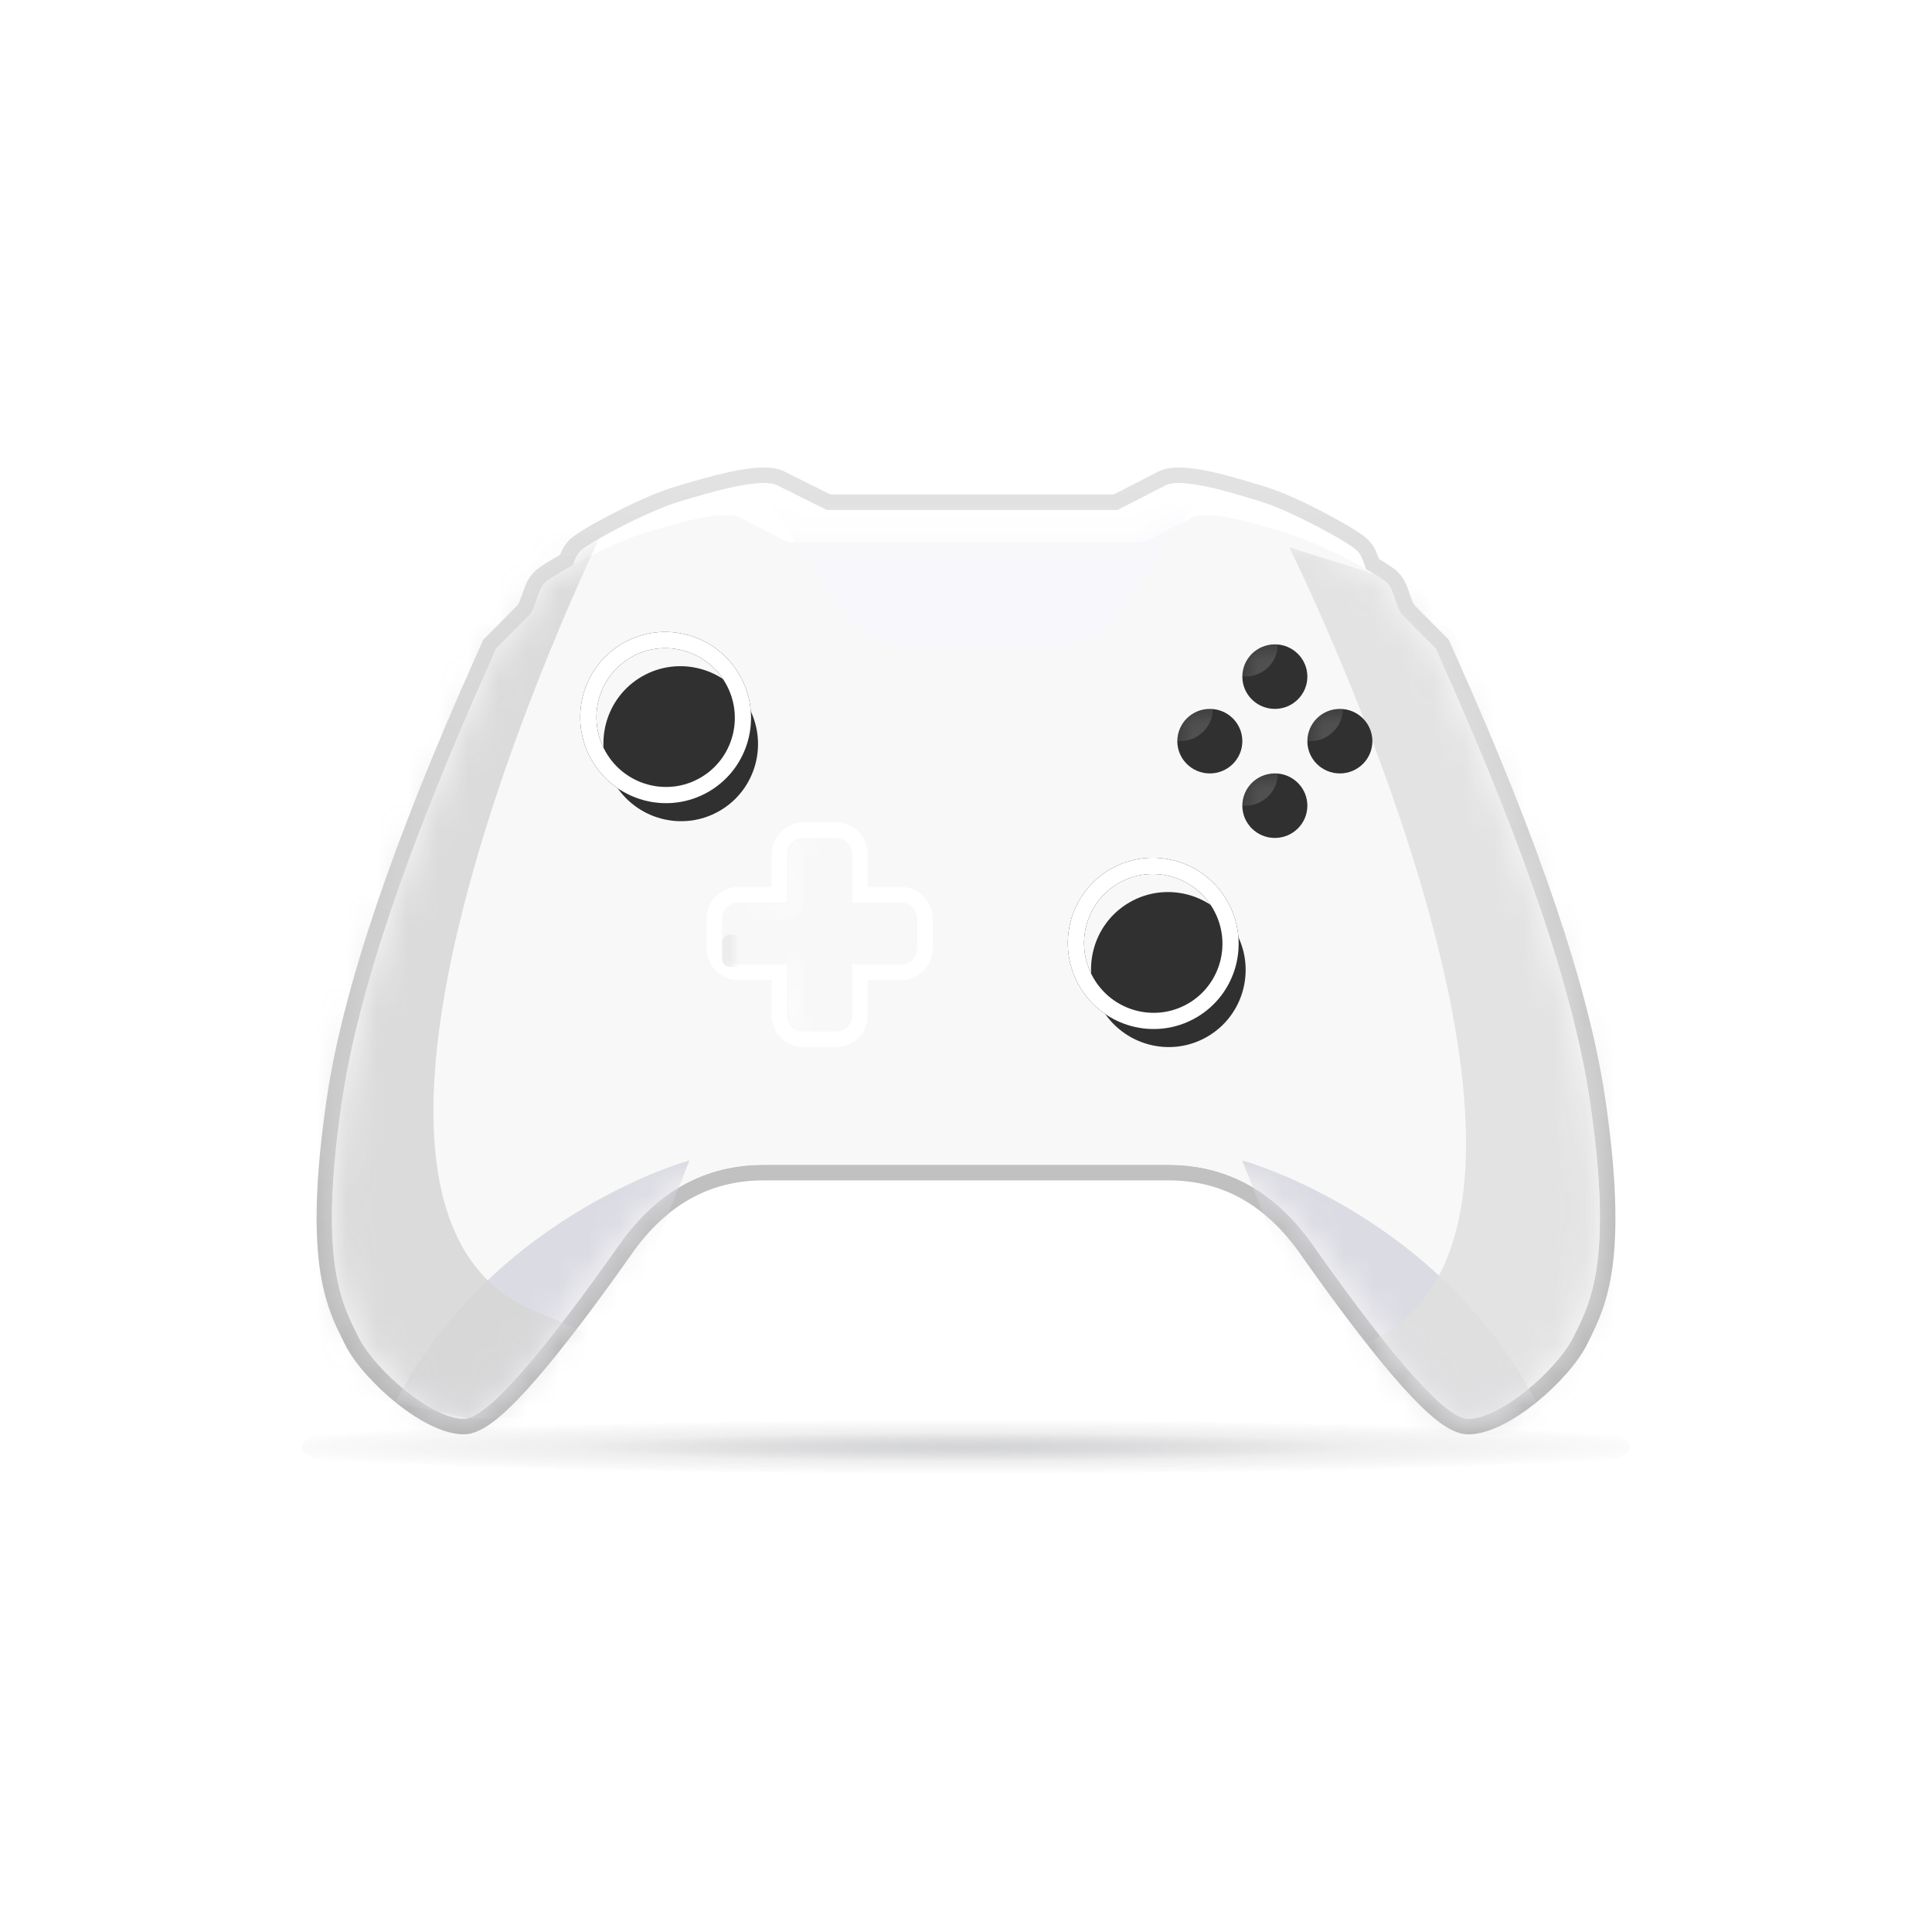 <svg width="64" height="64" viewBox="0 0 64 64" fill="none" xmlns="http://www.w3.org/2000/svg" xmlns:xlink="http://www.w3.org/1999/xlink">
	<desc>
			Created with Pixso.
	</desc>
	<defs>
		<filter id="filter_3_2031_dd" x="10" y="45.871" width="44" height="4.129" filterUnits="userSpaceOnUse" color-interpolation-filters="sRGB">
			<feFlood flood-opacity="0" result="BackgroundImageFix"/>
			<feBlend mode="normal" in="SourceGraphic" in2="BackgroundImageFix" result="shape"/>
			<feGaussianBlur stdDeviation="0" result="effect_layerBlur_1"/>
		</filter>
		<filter id="filter_3_2046_dd" x="25" y="16" width="15.077" height="5.345" filterUnits="userSpaceOnUse" color-interpolation-filters="sRGB">
			<feFlood flood-opacity="0" result="BackgroundImageFix"/>
			<feBlend mode="normal" in="SourceGraphic" in2="BackgroundImageFix" result="shape"/>
			<feColorMatrix in="SourceAlpha" type="matrix" values="0 0 0 0 0 0 0 0 0 0 0 0 0 0 0 0 0 0 127 0" result="hardAlpha"/>
			<feOffset dx="0" dy="0"/>
			<feGaussianBlur stdDeviation="0.667"/>
			<feComposite in2="hardAlpha" operator="arithmetic" k2="-1" k3="1"/>
			<feColorMatrix type="matrix" values="0 0 0 0 0.859 0 0 0 0 0.859 0 0 0 0 0.89 0 0 0 1 0"/>
			<feBlend mode="normal" in2="shape" result="effect_innerShadow_1"/>
		</filter>
		<filter id="filter_3_2047_dd" x="20.409" y="24.245" width="13.49" height="13.442" filterUnits="userSpaceOnUse" color-interpolation-filters="sRGB">
			<feFlood flood-opacity="0" result="BackgroundImageFix"/>
			<feColorMatrix in="SourceAlpha" type="matrix" values="0 0 0 0 0 0 0 0 0 0 0 0 0 0 0 0 0 0 127 0" result="hardAlpha"/>
			<feOffset dx="0" dy="0"/>
			<feGaussianBlur stdDeviation="1"/>
			<feComposite in2="hardAlpha" operator="out" k2="-1" k3="1"/>
			<feColorMatrix type="matrix" values="0 0 0 0 0.859 0 0 0 0 0.859 0 0 0 0 0.89 0 0 0 1 0"/>
			<feBlend mode="normal" in2="BackgroundImageFix" result="effect_dropShadow_1"/>
			<feBlend mode="normal" in="SourceGraphic" in2="effect_dropShadow_1" result="shape"/>
		</filter>
		<filter id="filter_3_2053_dd" x="32.373" y="25.415" width="11.66" height="11.674" filterUnits="userSpaceOnUse" color-interpolation-filters="sRGB">
			<feFlood flood-opacity="0" result="BackgroundImageFix"/>
			<feColorMatrix in="SourceAlpha" type="matrix" values="0 0 0 0 0 0 0 0 0 0 0 0 0 0 0 0 0 0 127 0" result="hardAlpha"/>
			<feOffset dx="0" dy="9.53674e-07"/>
			<feGaussianBlur stdDeviation="1"/>
			<feComposite in2="hardAlpha" operator="out" k2="-1" k3="1"/>
			<feColorMatrix type="matrix" values="0 0 0 0 0.859 0 0 0 0 0.859 0 0 0 0 0.89 0 0 0 1 0"/>
			<feBlend mode="normal" in2="BackgroundImageFix" result="effect_dropShadow_1"/>
			<feBlend mode="normal" in="SourceGraphic" in2="effect_dropShadow_1" result="shape"/>
			<feColorMatrix in="SourceAlpha" type="matrix" values="0 0 0 0 0 0 0 0 0 0 0 0 0 0 0 0 0 0 127 0" result="hardAlpha"/>
			<feOffset dx="0.5" dy="0.866"/>
			<feGaussianBlur stdDeviation="0.333"/>
			<feComposite in2="hardAlpha" operator="arithmetic" k2="-1" k3="1"/>
			<feColorMatrix type="matrix" values="0 0 0 0 1 0 0 0 0 1 0 0 0 0 1 0 0 0 0.5 0"/>
			<feBlend mode="normal" in2="shape" result="effect_innerShadow_2"/>
		</filter>
		<filter id="filter_3_2054_dd" x="16.22" y="17.933" width="11.66" height="11.674" filterUnits="userSpaceOnUse" color-interpolation-filters="sRGB">
			<feFlood flood-opacity="0" result="BackgroundImageFix"/>
			<feColorMatrix in="SourceAlpha" type="matrix" values="0 0 0 0 0 0 0 0 0 0 0 0 0 0 0 0 0 0 127 0" result="hardAlpha"/>
			<feOffset dx="0" dy="-4.76837e-07"/>
			<feGaussianBlur stdDeviation="1"/>
			<feComposite in2="hardAlpha" operator="out" k2="-1" k3="1"/>
			<feColorMatrix type="matrix" values="0 0 0 0 0.859 0 0 0 0 0.859 0 0 0 0 0.89 0 0 0 1 0"/>
			<feBlend mode="normal" in2="BackgroundImageFix" result="effect_dropShadow_1"/>
			<feBlend mode="normal" in="SourceGraphic" in2="effect_dropShadow_1" result="shape"/>
			<feColorMatrix in="SourceAlpha" type="matrix" values="0 0 0 0 0 0 0 0 0 0 0 0 0 0 0 0 0 0 127 0" result="hardAlpha"/>
			<feOffset dx="0.5" dy="0.866"/>
			<feGaussianBlur stdDeviation="0.333"/>
			<feComposite in2="hardAlpha" operator="arithmetic" k2="-1" k3="1"/>
			<feColorMatrix type="matrix" values="0 0 0 0 1 0 0 0 0 1 0 0 0 0 1 0 0 0 0.5 0"/>
			<feBlend mode="normal" in2="shape" result="effect_innerShadow_2"/>
		</filter>
		<filter id="filter_3_2055_dd" x="33.873" y="31.168" width="25.189" height="25.945" filterUnits="userSpaceOnUse" color-interpolation-filters="sRGB">
			<feFlood flood-opacity="0" result="BackgroundImageFix"/>
			<feBlend mode="normal" in="SourceGraphic" in2="BackgroundImageFix" result="shape"/>
			<feGaussianBlur stdDeviation="2.427" result="effect_layerBlur_1"/>
		</filter>
		<filter id="filter_3_2056_dd" x="4.938" y="31.168" width="25.189" height="25.945" filterUnits="userSpaceOnUse" color-interpolation-filters="sRGB">
			<feFlood flood-opacity="0" result="BackgroundImageFix"/>
			<feBlend mode="normal" in="SourceGraphic" in2="BackgroundImageFix" result="shape"/>
			<feGaussianBlur stdDeviation="2.427" result="effect_layerBlur_1"/>
		</filter>
		<filter id="filter_3_2057_dd" x="15.308" y="37.379" width="34.461" height="10.69" filterUnits="userSpaceOnUse" color-interpolation-filters="sRGB">
			<feFlood flood-opacity="0" result="BackgroundImageFix"/>
			<feBlend mode="normal" in="SourceGraphic" in2="BackgroundImageFix" result="shape"/>
			<feColorMatrix in="SourceAlpha" type="matrix" values="0 0 0 0 0 0 0 0 0 0 0 0 0 0 0 0 0 0 127 0" result="hardAlpha"/>
			<feOffset dx="0" dy="0"/>
			<feGaussianBlur stdDeviation="0.333"/>
			<feComposite in2="hardAlpha" operator="arithmetic" k2="-1" k3="1"/>
			<feColorMatrix type="matrix" values="0 0 0 0 0.859 0 0 0 0 0.859 0 0 0 0 0.89 0 0 0 1 0"/>
			<feBlend mode="normal" in2="shape" result="effect_innerShadow_1"/>
		</filter>
		<filter id="filter_3_2060_dd" x="4.129" y="13.428" width="20.774" height="37.212" filterUnits="userSpaceOnUse" color-interpolation-filters="sRGB">
			<feFlood flood-opacity="0" result="BackgroundImageFix"/>
			<feBlend mode="normal" in="SourceGraphic" in2="BackgroundImageFix" result="shape"/>
			<feGaussianBlur stdDeviation="1.213" result="effect_layerBlur_1"/>
		</filter>
		<filter id="filter_3_2061_dd" x="38.837" y="14.498" width="19.957" height="37.212" filterUnits="userSpaceOnUse" color-interpolation-filters="sRGB">
			<feFlood flood-opacity="0" result="BackgroundImageFix"/>
			<feBlend mode="normal" in="SourceGraphic" in2="BackgroundImageFix" result="shape"/>
			<feGaussianBlur stdDeviation="1.213" result="effect_layerBlur_1"/>
		</filter>
		<filter id="filter_3_2063_dd" x="36" y="20.483" width="8.154" height="8.138" filterUnits="userSpaceOnUse" color-interpolation-filters="sRGB">
			<feFlood flood-opacity="0" result="BackgroundImageFix"/>
			<feColorMatrix in="SourceAlpha" type="matrix" values="0 0 0 0 0 0 0 0 0 0 0 0 0 0 0 0 0 0 127 0" result="hardAlpha"/>
			<feOffset dx="0" dy="0"/>
			<feGaussianBlur stdDeviation="1"/>
			<feComposite in2="hardAlpha" operator="out" k2="-1" k3="1"/>
			<feColorMatrix type="matrix" values="0 0 0 0 0.859 0 0 0 0 0.859 0 0 0 0 0.89 0 0 0 1 0"/>
			<feBlend mode="normal" in2="BackgroundImageFix" result="effect_dropShadow_1"/>
			<feBlend mode="normal" in="SourceGraphic" in2="effect_dropShadow_1" result="shape"/>
		</filter>
		<filter id="filter_3_2066_dd" x="38.154" y="18.345" width="8.154" height="8.138" filterUnits="userSpaceOnUse" color-interpolation-filters="sRGB">
			<feFlood flood-opacity="0" result="BackgroundImageFix"/>
			<feColorMatrix in="SourceAlpha" type="matrix" values="0 0 0 0 0 0 0 0 0 0 0 0 0 0 0 0 0 0 127 0" result="hardAlpha"/>
			<feOffset dx="0" dy="0"/>
			<feGaussianBlur stdDeviation="1"/>
			<feComposite in2="hardAlpha" operator="out" k2="-1" k3="1"/>
			<feColorMatrix type="matrix" values="0 0 0 0 0.859 0 0 0 0 0.859 0 0 0 0 0.89 0 0 0 1 0"/>
			<feBlend mode="normal" in2="BackgroundImageFix" result="effect_dropShadow_1"/>
			<feBlend mode="normal" in="SourceGraphic" in2="effect_dropShadow_1" result="shape"/>
		</filter>
		<filter id="filter_3_2069_dd" x="38.154" y="22.621" width="8.154" height="8.138" filterUnits="userSpaceOnUse" color-interpolation-filters="sRGB">
			<feFlood flood-opacity="0" result="BackgroundImageFix"/>
			<feColorMatrix in="SourceAlpha" type="matrix" values="0 0 0 0 0 0 0 0 0 0 0 0 0 0 0 0 0 0 127 0" result="hardAlpha"/>
			<feOffset dx="0" dy="0"/>
			<feGaussianBlur stdDeviation="1"/>
			<feComposite in2="hardAlpha" operator="out" k2="-1" k3="1"/>
			<feColorMatrix type="matrix" values="0 0 0 0 0.859 0 0 0 0 0.859 0 0 0 0 0.89 0 0 0 1 0"/>
			<feBlend mode="normal" in2="BackgroundImageFix" result="effect_dropShadow_1"/>
			<feBlend mode="normal" in="SourceGraphic" in2="effect_dropShadow_1" result="shape"/>
		</filter>
		<filter id="filter_3_2072_dd" x="40.308" y="20.483" width="8.154" height="8.138" filterUnits="userSpaceOnUse" color-interpolation-filters="sRGB">
			<feFlood flood-opacity="0" result="BackgroundImageFix"/>
			<feColorMatrix in="SourceAlpha" type="matrix" values="0 0 0 0 0 0 0 0 0 0 0 0 0 0 0 0 0 0 127 0" result="hardAlpha"/>
			<feOffset dx="0" dy="0"/>
			<feGaussianBlur stdDeviation="1"/>
			<feComposite in2="hardAlpha" operator="out" k2="-1" k3="1"/>
			<feColorMatrix type="matrix" values="0 0 0 0 0.859 0 0 0 0 0.859 0 0 0 0 0.89 0 0 0 1 0"/>
			<feBlend mode="normal" in2="BackgroundImageFix" result="effect_dropShadow_1"/>
			<feBlend mode="normal" in="SourceGraphic" in2="effect_dropShadow_1" result="shape"/>
		</filter>
		<clipPath id="clip3_19">
			<rect id="终端设备/游戏机" width="64" height="64" fill="white" fill-opacity="0"/>
		</clipPath>
		<radialGradient gradientTransform="translate(32 47.936) rotate(90) scale(0.904 24.679)" cx="0" cy="0" r="1" id="paint_radial_3_2031_0" gradientUnits="userSpaceOnUse">
			<stop stop-color="#73757F" stop-opacity="0.314"/>
			<stop offset="0.525" stop-color="#37383C" stop-opacity="0.082"/>
			<stop offset="1" stop-color="#000000" stop-opacity="0"/>
		</radialGradient>
		<linearGradient x1="32" y1="16" x2="32" y2="47" id="paint_linear_3_2032_0" gradientUnits="userSpaceOnUse">
			<stop stop-color="#E3E2E2"/>
			<stop offset="1" stop-color="#B5B5B5"/>
		</linearGradient>
		<linearGradient x1="24.371" y1="32.469" x2="30.385" y2="32.469" id="paint_linear_3_2047_0" gradientUnits="userSpaceOnUse">
			<stop stop-color="#191919"/>
			<stop offset="0.454" stop-color="#191919"/>
			<stop offset="1" stop-color="#FFFFFF" stop-opacity="0.102"/>
		</linearGradient>
		<linearGradient x1="24.371" y1="32.503" x2="30.385" y2="32.503" id="paint_linear_3_2050_0" gradientUnits="userSpaceOnUse">
			<stop stop-color="#191919"/>
			<stop offset="0.454" stop-color="#191919"/>
			<stop offset="1" stop-color="#FFFFFF" stop-opacity="0.102"/>
		</linearGradient>
		<radialGradient gradientTransform="translate(25.73 28.724) rotate(68.947) scale(2.899 1.752)" cx="0" cy="0" r="1" id="paint_radial_3_2050_1" gradientUnits="userSpaceOnUse">
			<stop stop-color="#FFFFFF"/>
			<stop offset="1" stop-color="#FFFFFF" stop-opacity="0"/>
		</radialGradient>
		<linearGradient x1="23.923" y1="31.5" x2="24.462" y2="31.5" id="paint_linear_3_2051_0" gradientUnits="userSpaceOnUse">
			<stop stop-color="#EEEEEE"/>
			<stop offset="1" stop-color="#D8D8D8" stop-opacity="0"/>
		</linearGradient>
		<linearGradient x1="24.371" y1="29.462" x2="30.385" y2="29.462" id="paint_linear_3_2052_0" gradientUnits="userSpaceOnUse">
			<stop stop-color="#191919"/>
			<stop offset="0.454" stop-color="#191919"/>
			<stop offset="1" stop-color="#FFFFFF" stop-opacity="0.102"/>
		</linearGradient>
		<radialGradient gradientTransform="translate(26.097 33.465) rotate(-68.947) scale(2.899 1.064)" cx="0" cy="0" r="1" id="paint_radial_3_2052_1" gradientUnits="userSpaceOnUse">
			<stop stop-color="#FFFFFF"/>
			<stop offset="1" stop-color="#FFFFFF" stop-opacity="0"/>
		</radialGradient>
		<radialGradient gradientTransform="rotate(62.463) scale(1.752 1.752)" cx="0" cy="0" r="1" id="paint_radial_3_2053_0" gradientUnits="userSpaceOnUse">
			<stop stop-color="#D8D8D8" stop-opacity="0.173"/>
			<stop offset="1" stop-color="#000000" stop-opacity="0"/>
		</radialGradient>
		<radialGradient gradientTransform="rotate(62.463) scale(1.752 1.752)" cx="0" cy="0" r="1" id="paint_radial_3_2054_0" gradientUnits="userSpaceOnUse">
			<stop stop-color="#D8D8D8" stop-opacity="0.173"/>
			<stop offset="1" stop-color="#000000" stop-opacity="0"/>
		</radialGradient>
		<linearGradient x1="32.538" y1="37.379" x2="32.538" y2="48.069" id="paint_linear_3_2057_0" gradientUnits="userSpaceOnUse">
			<stop stop-color="#EBEBEB"/>
			<stop offset="1" stop-color="#E8E8E8" stop-opacity="0"/>
		</linearGradient>
		<linearGradient x1="14.769" y1="41.678" x2="11.558" y2="42.314" id="paint_linear_3_2060_0" gradientUnits="userSpaceOnUse">
			<stop stop-color="#EEEEEE" stop-opacity="0"/>
			<stop offset="1" stop-color="#DBDBE3"/>
		</linearGradient>
		<linearGradient x1="48.692" y1="42.747" x2="51.657" y2="43.383" id="paint_linear_3_2061_0" gradientUnits="userSpaceOnUse">
			<stop stop-color="#EEEEEE" stop-opacity="0"/>
			<stop offset="1" stop-color="#DBDBE3"/>
		</linearGradient>
		<radialGradient gradientTransform="translate(39.912 24.425) rotate(62.157) scale(0.731 0.731)" cx="0" cy="0" r="1" id="paint_radial_3_2063_0" gradientUnits="userSpaceOnUse">
			<stop stop-color="#D8D8D8" stop-opacity="0.173"/>
			<stop offset="1" stop-color="#000000" stop-opacity="0"/>
		</radialGradient>
		<radialGradient gradientTransform="translate(38.933 23.356) rotate(62.157) scale(0.731 0.731)" cx="0" cy="0" r="1" id="paint_radial_3_2064_0" gradientUnits="userSpaceOnUse">
			<stop stop-color="#D8D8D8" stop-opacity="0.173"/>
			<stop offset="1" stop-color="#000000" stop-opacity="0"/>
		</radialGradient>
		<radialGradient gradientTransform="translate(42.066 22.287) rotate(62.157) scale(0.731 0.731)" cx="0" cy="0" r="1" id="paint_radial_3_2066_0" gradientUnits="userSpaceOnUse">
			<stop stop-color="#D8D8D8" stop-opacity="0.173"/>
			<stop offset="1" stop-color="#000000" stop-opacity="0"/>
		</radialGradient>
		<radialGradient gradientTransform="translate(41.087 21.218) rotate(62.157) scale(0.731 0.731)" cx="0" cy="0" r="1" id="paint_radial_3_2067_0" gradientUnits="userSpaceOnUse">
			<stop stop-color="#D8D8D8" stop-opacity="0.173"/>
			<stop offset="1" stop-color="#000000" stop-opacity="0"/>
		</radialGradient>
		<radialGradient gradientTransform="translate(42.066 26.563) rotate(62.157) scale(0.731 0.731)" cx="0" cy="0" r="1" id="paint_radial_3_2069_0" gradientUnits="userSpaceOnUse">
			<stop stop-color="#D8D8D8" stop-opacity="0.173"/>
			<stop offset="1" stop-color="#000000" stop-opacity="0"/>
		</radialGradient>
		<radialGradient gradientTransform="translate(41.087 25.494) rotate(62.157) scale(0.731 0.731)" cx="0" cy="0" r="1" id="paint_radial_3_2070_0" gradientUnits="userSpaceOnUse">
			<stop stop-color="#D8D8D8" stop-opacity="0.173"/>
			<stop offset="1" stop-color="#000000" stop-opacity="0"/>
		</radialGradient>
		<radialGradient gradientTransform="translate(44.219 24.425) rotate(62.157) scale(0.731 0.731)" cx="0" cy="0" r="1" id="paint_radial_3_2072_0" gradientUnits="userSpaceOnUse">
			<stop stop-color="#D8D8D8" stop-opacity="0.173"/>
			<stop offset="1" stop-color="#000000" stop-opacity="0"/>
		</radialGradient>
		<radialGradient gradientTransform="translate(43.24 23.356) rotate(62.157) scale(0.731 0.731)" cx="0" cy="0" r="1" id="paint_radial_3_2073_0" gradientUnits="userSpaceOnUse">
			<stop stop-color="#D8D8D8" stop-opacity="0.173"/>
			<stop offset="1" stop-color="#000000" stop-opacity="0"/>
		</radialGradient>
	</defs>
	<rect id="终端设备/游戏机" width="64" height="64" fill="#000000" fill-opacity="0"/>
	<g clip-path="url(#clip3_19)">
		<g opacity="0">
			<rect id="矩形" x="8" y="8" width="48" height="48" fill="#D8D8D8" fill-opacity="1"/>
			<rect id="矩形" x="8.5" y="8.5" width="47" height="47" stroke="#979797" stroke-opacity="0" stroke-width="1"/>
		</g>
		<g filter="url(#filter_3_2031_dd)">
			<ellipse id="椭圆形备份 2" cx="32" cy="47.936" rx="22" ry="2.065" fill="url(#paint_radial_3_2031_0)" fill-opacity="1"/>
			<ellipse id="椭圆形备份 2" cx="32" cy="47.936" rx="21.5" ry="1.565" stroke="#979797" stroke-opacity="0" stroke-width="1"/>
		</g>
		<mask id="mask_3_2032" fill="white">
			<path id="形状结合" d="M31.462 17.962L31.462 16.893L27.386 16.893L25.754 16.079C25.21 15.807 23.548 16.3 22.489 16.621C21.429 16.943 19.496 17.978 19.224 18.25C19.101 18.373 19.033 18.552 18.971 18.736C18.512 18.988 18.155 19.212 18.05 19.319C17.782 19.59 17.782 20.133 17.513 20.404L16.44 21.489L16.21 22C13.486 28.09 11.863 32.895 11.341 36.416L11.317 36.577C10.579 41.682 11.291 43.111 11.82 44.17C11.839 44.209 11.858 44.248 11.877 44.286L11.908 44.346C12.482 45.43 14.312 47 15.366 47C16.057 47 17.664 45.23 20.188 41.691L20.54 41.195C21.781 39.456 23.367 38.587 25.296 38.587L38.704 38.587C40.672 38.587 42.282 39.492 43.535 41.301L43.628 41.432C46.258 45.144 47.926 47 48.634 47C49.707 47 51.586 45.372 52.123 44.286C52.142 44.248 52.161 44.209 52.18 44.17C52.703 43.122 53.406 41.712 52.706 36.737L52.659 36.416C52.137 32.895 50.514 28.09 47.79 22L47.56 21.489L46.487 20.404C46.218 20.133 46.218 19.59 45.95 19.319C45.862 19.23 45.601 19.061 45.252 18.861C45.178 18.636 45.112 18.401 44.965 18.25C44.7 17.978 42.818 16.943 41.786 16.621C40.755 16.3 39.138 15.807 38.608 16.079L37.019 16.893L31.462 16.893L31.462 17.962L31.462 17.962Z" clip-rule="evenodd" fill="" fill-opacity="1" fill-rule="evenodd"/>
		</mask>
		<path id="形状结合" d="M31.462 17.962L31.462 16.893L27.386 16.893L25.754 16.079C25.21 15.807 23.548 16.3 22.489 16.621C21.429 16.943 19.496 17.978 19.224 18.25C19.101 18.373 19.033 18.552 18.971 18.736C18.512 18.988 18.155 19.212 18.05 19.319C17.782 19.59 17.782 20.133 17.513 20.404L16.44 21.489L16.21 22C13.486 28.09 11.863 32.895 11.341 36.416L11.317 36.577C10.579 41.682 11.291 43.111 11.82 44.17C11.839 44.209 11.858 44.248 11.877 44.286L11.908 44.346C12.482 45.43 14.312 47 15.366 47C16.057 47 17.664 45.23 20.188 41.691L20.54 41.195C21.781 39.456 23.367 38.587 25.296 38.587L38.704 38.587C40.672 38.587 42.282 39.492 43.535 41.301L43.628 41.432C46.258 45.144 47.926 47 48.634 47C49.707 47 51.586 45.372 52.123 44.286C52.142 44.248 52.161 44.209 52.18 44.17C52.703 43.122 53.406 41.712 52.706 36.737L52.659 36.416C52.137 32.895 50.514 28.09 47.79 22L47.56 21.489L46.487 20.404C46.218 20.133 46.218 19.59 45.95 19.319C45.862 19.23 45.601 19.061 45.252 18.861C45.178 18.636 45.112 18.401 44.965 18.25C44.7 17.978 42.818 16.943 41.786 16.621C40.755 16.3 39.138 15.807 38.608 16.079L37.019 16.893L31.462 16.893L31.462 17.962L31.462 17.962Z" clip-rule="evenodd" fill="#DBDBE3" fill-opacity="1" fill-rule="evenodd" mask="url(#mask_3_2032)"/>
		<path id="形状结合" d="M30.948 16.893L37.019 16.893L38.608 16.079C39.138 15.807 40.755 16.3 41.786 16.621C42.818 16.943 44.7 17.978 44.965 18.25C45.112 18.401 45.178 18.636 45.252 18.861C45.601 19.061 45.862 19.23 45.95 19.319C46.218 19.59 46.218 20.133 46.487 20.404L47.56 21.489L47.79 22C50.514 28.09 52.137 32.895 52.659 36.416L52.706 36.737C53.406 41.712 52.703 43.122 52.18 44.17C52.161 44.209 52.142 44.248 52.123 44.286C51.586 45.372 49.707 47 48.634 47C47.926 47 46.258 45.144 43.628 41.432L43.535 41.301C42.282 39.492 40.672 38.587 38.704 38.587L25.296 38.587C23.367 38.587 21.781 39.456 20.54 41.195L20.188 41.691C17.664 45.23 16.057 47 15.366 47C14.312 47 12.482 45.43 11.908 44.346L11.877 44.286C11.858 44.248 11.839 44.209 11.82 44.17C11.291 43.111 10.579 41.682 11.317 36.577L11.341 36.416C11.863 32.895 13.486 28.09 16.21 22L16.44 21.489L17.513 20.404C17.782 20.133 17.782 19.59 18.05 19.319C18.155 19.212 18.512 18.988 18.971 18.736C19.033 18.552 19.101 18.373 19.224 18.25C19.496 17.978 21.429 16.943 22.489 16.621C23.548 16.3 25.21 15.807 25.754 16.079L27.386 16.893L30.948 16.893ZM27.507 16.379L36.894 16.379L38.373 15.621Q38.684 15.462 39.211 15.491Q39.587 15.511 40.117 15.625Q40.77 15.766 41.939 16.131Q42.706 16.37 43.903 17Q44.394 17.258 44.769 17.487Q45.189 17.743 45.333 17.891Q45.486 18.047 45.592 18.287Q45.63 18.372 45.679 18.515Q46.159 18.799 46.315 18.957Q46.47 19.113 46.578 19.354Q46.631 19.471 46.706 19.7Q46.803 19.993 46.852 20.043L47.991 21.194L48.259 21.79Q52.374 30.989 53.168 36.342L53.215 36.665Q53.686 40.014 53.411 41.997Q53.302 42.782 53.065 43.44Q52.926 43.826 52.641 44.399L52.583 44.514Q52.355 44.977 51.888 45.507Q51.446 46.01 50.903 46.45Q50.329 46.914 49.788 47.187Q49.142 47.514 48.634 47.514Q48.191 47.514 47.607 47.057Q47.126 46.681 46.469 45.952Q45.198 44.538 43.208 41.729L43.112 41.593Q42.24 40.334 41.136 39.713Q40.884 39.572 40.618 39.463Q39.735 39.101 38.704 39.101L25.296 39.101Q24.264 39.101 23.381 39.463Q23.138 39.563 22.907 39.69Q21.821 40.285 20.959 41.492L20.607 41.99Q18.696 44.669 17.47 46.018Q16.837 46.716 16.37 47.075Q15.8 47.514 15.366 47.514Q14.866 47.514 14.232 47.197Q13.702 46.933 13.136 46.481Q12.602 46.054 12.16 45.561Q11.696 45.045 11.45 44.58L11.417 44.515L11.36 44.399Q11.221 44.121 11.148 43.962Q11.024 43.689 10.93 43.428Q10.692 42.76 10.584 41.959Q10.312 39.938 10.808 36.503L10.832 36.34Q11.626 30.989 15.742 21.789L16.009 21.194L17.148 20.043Q17.197 19.993 17.294 19.7Q17.369 19.471 17.422 19.354Q17.53 19.113 17.685 18.957Q17.878 18.761 18.554 18.38Q18.584 18.305 18.611 18.247Q18.715 18.031 18.861 17.886Q19.008 17.739 19.437 17.484Q19.822 17.255 20.327 16.997Q21.554 16.368 22.34 16.13Q23.539 15.765 24.209 15.625Q24.752 15.511 25.136 15.491Q25.67 15.462 25.983 15.619L27.507 16.379Z" clip-rule="evenodd" fill="#979797" fill-opacity="0" fill-rule="evenodd"/>
		<path id="形状结合" d="M30.948 16.893L37.019 16.893L38.608 16.079C39.138 15.807 40.755 16.3 41.786 16.621C42.818 16.943 44.7 17.978 44.965 18.25C45.112 18.401 45.178 18.636 45.252 18.861C45.601 19.061 45.862 19.23 45.95 19.319C46.218 19.59 46.218 20.133 46.487 20.404L47.56 21.489L47.79 22C50.514 28.09 52.137 32.895 52.659 36.416L52.706 36.737C53.406 41.712 52.703 43.122 52.18 44.17C52.161 44.209 52.142 44.248 52.123 44.286C51.586 45.372 49.707 47 48.634 47C47.926 47 46.258 45.144 43.628 41.432L43.535 41.301C42.282 39.492 40.672 38.587 38.704 38.587L25.296 38.587C23.367 38.587 21.781 39.456 20.54 41.195L20.188 41.691C17.664 45.23 16.057 47 15.366 47C14.312 47 12.482 45.43 11.908 44.346L11.877 44.286C11.858 44.248 11.839 44.209 11.82 44.17C11.291 43.111 10.579 41.682 11.317 36.577L11.341 36.416C11.863 32.895 13.486 28.09 16.21 22L16.44 21.489L17.513 20.404C17.782 20.133 17.782 19.59 18.05 19.319C18.155 19.212 18.512 18.988 18.971 18.736C19.033 18.552 19.101 18.373 19.224 18.25C19.496 17.978 21.429 16.943 22.489 16.621C23.548 16.3 25.21 15.807 25.754 16.079L27.386 16.893L30.948 16.893ZM27.507 16.379L36.894 16.379L38.373 15.621Q38.684 15.462 39.211 15.491Q39.587 15.511 40.117 15.625Q40.77 15.766 41.939 16.131Q42.706 16.37 43.903 17Q44.394 17.258 44.769 17.487Q45.189 17.743 45.333 17.891Q45.486 18.047 45.592 18.287Q45.63 18.372 45.679 18.515Q46.159 18.799 46.315 18.957Q46.47 19.113 46.578 19.354Q46.631 19.471 46.706 19.7Q46.803 19.993 46.852 20.043L47.991 21.194L48.259 21.79Q52.374 30.989 53.168 36.342L53.215 36.665Q53.686 40.014 53.411 41.997Q53.302 42.782 53.065 43.44Q52.926 43.826 52.641 44.399L52.583 44.514Q52.355 44.977 51.888 45.507Q51.446 46.01 50.903 46.45Q50.329 46.914 49.788 47.187Q49.142 47.514 48.634 47.514Q48.191 47.514 47.607 47.057Q47.126 46.681 46.469 45.952Q45.198 44.538 43.208 41.729L43.112 41.593Q42.24 40.334 41.136 39.713Q40.884 39.572 40.618 39.463Q39.735 39.101 38.704 39.101L25.296 39.101Q24.264 39.101 23.381 39.463Q23.138 39.563 22.907 39.69Q21.821 40.285 20.959 41.492L20.607 41.99Q18.696 44.669 17.47 46.018Q16.837 46.716 16.37 47.075Q15.8 47.514 15.366 47.514Q14.866 47.514 14.232 47.197Q13.702 46.933 13.136 46.481Q12.602 46.054 12.16 45.561Q11.696 45.045 11.45 44.58L11.417 44.515L11.36 44.399Q11.221 44.121 11.148 43.962Q11.024 43.689 10.93 43.428Q10.692 42.76 10.584 41.959Q10.312 39.938 10.808 36.503L10.832 36.34Q11.626 30.989 15.742 21.789L16.009 21.194L17.148 20.043Q17.197 19.993 17.294 19.7Q17.369 19.471 17.422 19.354Q17.53 19.113 17.685 18.957Q17.878 18.761 18.554 18.38Q18.584 18.305 18.611 18.247Q18.715 18.031 18.861 17.886Q19.008 17.739 19.437 17.484Q19.822 17.255 20.327 16.997Q21.554 16.368 22.34 16.13Q23.539 15.765 24.209 15.625Q24.752 15.511 25.136 15.491Q25.67 15.462 25.983 15.619L27.507 16.379Z" clip-rule="evenodd" fill="url(#paint_linear_3_2032_0)" fill-opacity="1" fill-rule="evenodd"/>
		<mask id="mask_3_2039" fill="white">
			<path id="形状结合" d="M31.462 34.172L31.462 16.893L37.018 16.893L38.608 16.079C39.138 15.807 40.755 16.3 41.786 16.621C42.818 16.943 44.7 17.978 44.965 18.25C45.23 18.521 45.23 19.064 45.495 19.335C46.195 20.053 46.764 20.889 47.155 21.814C48.245 24.398 50.518 30.046 51.376 34.172L31.462 34.172L31.462 34.172ZM31.462 34.172L31.462 16.893L27.386 16.893L25.754 16.079C25.209 15.807 23.548 16.3 22.489 16.621C21.429 16.943 19.496 17.978 19.224 18.25C18.952 18.521 18.952 19.064 18.68 19.335C17.96 20.053 17.373 20.894 16.969 21.826C15.847 24.416 13.519 30.052 12.639 34.172L31.462 34.172Z" clip-rule="evenodd" fill="" fill-opacity="1" fill-rule="evenodd"/>
		</mask>
		<path id="形状结合" d="M31.462 34.172L31.462 16.893L37.018 16.893L38.608 16.079C39.138 15.807 40.755 16.3 41.786 16.621C42.818 16.943 44.7 17.978 44.965 18.25C45.23 18.521 45.23 19.064 45.495 19.335C46.195 20.053 46.764 20.889 47.155 21.814C48.245 24.398 50.518 30.046 51.376 34.172L31.462 34.172L31.462 34.172ZM31.462 34.172L31.462 16.893L27.386 16.893L25.754 16.079C25.209 15.807 23.548 16.3 22.489 16.621C21.429 16.943 19.496 17.978 19.224 18.25C18.952 18.521 18.952 19.064 18.68 19.335C17.96 20.053 17.373 20.894 16.969 21.826C15.847 24.416 13.519 30.052 12.639 34.172L31.462 34.172Z" clip-rule="evenodd" fill="#E8E8E8" fill-opacity="1" fill-rule="evenodd" mask="url(#mask_3_2039)"/>
		<path id="形状结合" d="" clip-rule="evenodd" fill="#979797" fill-opacity="0" fill-rule="evenodd"/>
		<mask id="mask3_2045" mask-type="alpha" maskUnits="userSpaceOnUse" x="11" y="17.069" width="42" height="29.931">
			<path id="蒙版" d="M26.1 17.96L37.89 17.96L39.5 17.14C40.04 16.87 41.68 17.36 42.72 17.69C43.77 18.01 45.68 19.04 45.95 19.31C46.21 19.59 46.21 20.13 46.48 20.4L47.56 21.48L47.78 22C50.51 28.08 52.13 32.89 52.65 36.41L52.7 36.73C53.43 41.89 52.64 43.22 52.12 44.28C51.58 45.37 49.7 47 48.63 47C47.92 47 46.25 45.14 43.62 41.43L43.53 41.3C42.28 39.49 40.67 38.58 38.7 38.58L25.29 38.58C23.36 38.58 21.78 39.45 20.53 41.19L20.18 41.69C17.66 45.23 16.05 47 15.36 47C14.31 47 12.48 45.43 11.9 44.34L11.87 44.28C11.34 43.21 10.55 41.87 11.31 36.57L11.34 36.41C11.86 32.89 13.48 28.08 16.21 22L16.43 21.48L17.51 20.4C17.78 20.13 17.78 19.59 18.04 19.31C18.31 19.05 20.14 18.05 21.2 17.71L21.66 17.56C22.69 17.26 24.01 16.9 24.49 17.14L26.1 17.96Z" fill="#FFFFFF" fill-opacity="0" fill-rule="evenodd"/>
			<path id="蒙版" d="M26.1 17.96L37.89 17.96L39.5 17.14C40.04 16.87 41.68 17.36 42.72 17.69C43.77 18.01 45.68 19.04 45.95 19.31C46.21 19.59 46.21 20.13 46.48 20.4L47.56 21.48L47.78 22C50.51 28.08 52.13 32.89 52.65 36.41L52.7 36.73C53.43 41.89 52.64 43.22 52.12 44.28C51.58 45.37 49.7 47 48.63 47C47.92 47 46.25 45.14 43.62 41.43L43.53 41.3C42.28 39.49 40.67 38.58 38.7 38.58L25.29 38.58C23.36 38.58 21.78 39.45 20.53 41.19L20.18 41.69C17.66 45.23 16.05 47 15.36 47C14.31 47 12.48 45.43 11.9 44.34L11.87 44.28C11.34 43.21 10.55 41.87 11.31 36.57L11.34 36.41C11.86 32.89 13.48 28.08 16.21 22L16.43 21.48L17.51 20.4C17.78 20.13 17.78 19.59 18.04 19.31C18.31 19.05 20.14 18.05 21.2 17.71L21.66 17.56C22.69 17.26 24.01 16.9 24.49 17.14L26.1 17.96Z" fill="#F8F8F8" fill-opacity="1" fill-rule="evenodd"/>
			<path id="蒙版" d="" fill="#979797" fill-opacity="0" fill-rule="evenodd"/>
		</mask>
		<path id="蒙版" d="M26.1 17.96L37.89 17.96L39.5 17.14C40.04 16.87 41.68 17.36 42.72 17.69C43.77 18.01 45.68 19.04 45.95 19.31C46.21 19.59 46.21 20.13 46.48 20.4L47.56 21.48L47.78 22C50.51 28.08 52.13 32.89 52.65 36.41L52.7 36.73C53.43 41.89 52.64 43.22 52.12 44.28C51.58 45.37 49.7 47 48.63 47C47.92 47 46.25 45.14 43.62 41.43L43.53 41.3C42.28 39.49 40.67 38.58 38.7 38.58L25.29 38.58C23.36 38.58 21.78 39.45 20.53 41.19L20.18 41.69C17.66 45.23 16.05 47 15.36 47C14.31 47 12.48 45.43 11.9 44.34L11.87 44.28C11.34 43.21 10.55 41.87 11.31 36.57L11.34 36.41C11.86 32.89 13.48 28.08 16.21 22L16.43 21.48L17.51 20.4C17.78 20.13 17.78 19.59 18.04 19.31C18.31 19.05 20.14 18.05 21.2 17.71L21.66 17.56C22.69 17.26 24.01 16.9 24.49 17.14L26.1 17.96Z" fill="#FFFFFF" fill-opacity="0" fill-rule="evenodd"/>
		<path id="蒙版" d="M26.1 17.96L37.89 17.96L39.5 17.14C40.04 16.87 41.68 17.36 42.72 17.69C43.77 18.01 45.68 19.04 45.95 19.31C46.21 19.59 46.21 20.13 46.48 20.4L47.56 21.48L47.78 22C50.51 28.08 52.13 32.89 52.65 36.41L52.7 36.73C53.43 41.89 52.64 43.22 52.12 44.28C51.58 45.37 49.7 47 48.63 47C47.92 47 46.25 45.14 43.62 41.43L43.53 41.3C42.28 39.49 40.67 38.58 38.7 38.58L25.29 38.58C23.36 38.58 21.78 39.45 20.53 41.19L20.18 41.69C17.66 45.23 16.05 47 15.36 47C14.31 47 12.48 45.43 11.9 44.34L11.87 44.28C11.34 43.21 10.55 41.87 11.31 36.57L11.34 36.41C11.86 32.89 13.48 28.08 16.21 22L16.43 21.48L17.51 20.4C17.78 20.13 17.78 19.59 18.04 19.31C18.31 19.05 20.14 18.05 21.2 17.71L21.66 17.56C22.69 17.26 24.01 16.9 24.49 17.14L26.1 17.96Z" fill="#F8F8F8" fill-opacity="1" fill-rule="evenodd"/>
		<path id="蒙版" d="" fill="#979797" fill-opacity="0" fill-rule="evenodd"/>
		<g mask="url(#mask3_2045)">
			<g filter="url(#filter_3_2046_dd)">
				<path id="矩形" d="M25 16L40.07 16L36.95 20.43C36.54 21 35.89 21.34 35.19 21.34L29.88 21.34C29.18 21.34 28.52 21 28.12 20.43L25 16Z" fill="#F8F8FC" fill-opacity="1" fill-rule="evenodd"/>
			</g>
			<path id="矩形" d="" fill="#979797" fill-opacity="0" fill-rule="evenodd"/>
		</g>
		<g mask="url(#mask3_2045)">
			<g filter="url(#filter_3_2047_dd)">
				<mask id="mask_3_2047" fill="white">
					<path id="形状结合" d="M26.613 27.759L27.695 27.759C27.991 27.759 28.231 27.998 28.231 28.294L28.231 29.896L29.849 29.896C30.145 29.896 30.385 30.136 30.385 30.432L30.385 31.413C30.385 31.709 30.145 31.949 29.849 31.949L28.231 31.949L28.231 33.637C28.231 33.933 27.991 34.172 27.695 34.172L26.613 34.172C26.317 34.172 26.077 33.933 26.077 33.637L26.077 31.949L24.459 31.949C24.163 31.949 23.923 31.709 23.923 31.413L23.923 30.432C23.923 30.136 24.163 29.896 24.459 29.896L26.077 29.896L26.077 28.294C26.077 27.998 26.317 27.759 26.613 27.759Z" clip-rule="evenodd" fill="" fill-opacity="1" fill-rule="evenodd"/>
				</mask>
				<path id="形状结合" d="M26.613 27.759L27.695 27.759C27.991 27.759 28.231 27.998 28.231 28.294L28.231 29.896L29.849 29.896C30.145 29.896 30.385 30.136 30.385 30.432L30.385 31.413C30.385 31.709 30.145 31.949 29.849 31.949L28.231 31.949L28.231 33.637C28.231 33.933 27.991 34.172 27.695 34.172L26.613 34.172C26.317 34.172 26.077 33.933 26.077 33.637L26.077 31.949L24.459 31.949C24.163 31.949 23.923 31.709 23.923 31.413L23.923 30.432C23.923 30.136 24.163 29.896 24.459 29.896L26.077 29.896L26.077 28.294C26.077 27.998 26.317 27.759 26.613 27.759Z" clip-rule="evenodd" fill="#303030" fill-opacity="1" fill-rule="evenodd" mask="url(#mask_3_2047)"/>
				<path id="形状结合" d="M26.613 27.759L27.695 27.759C27.991 27.759 28.231 27.998 28.231 28.294L28.231 29.896L29.849 29.896C30.145 29.896 30.385 30.136 30.385 30.432L30.385 31.413C30.385 31.709 30.145 31.949 29.849 31.949L28.231 31.949L28.231 33.637C28.231 33.933 27.991 34.172 27.695 34.172L26.613 34.172C26.317 34.172 26.077 33.933 26.077 33.637L26.077 31.949L24.459 31.949C24.163 31.949 23.923 31.709 23.923 31.413L23.923 30.432C23.923 30.136 24.163 29.896 24.459 29.896L26.077 29.896L26.077 28.294C26.077 27.998 26.317 27.759 26.613 27.759Z" clip-rule="evenodd" fill="url(#paint_linear_3_2047_0)" fill-opacity="0" fill-rule="evenodd" mask="url(#mask_3_2047)"/>
			</g>
			<path id="形状结合" d="M27.695 27.245L26.613 27.245Q26.5 27.245 26.392 27.268Q26.296 27.288 26.204 27.327Q26.112 27.366 26.031 27.42Q25.945 27.477 25.87 27.552Q25.796 27.627 25.738 27.713Q25.684 27.794 25.646 27.886Q25.606 27.978 25.586 28.075Q25.563 28.182 25.563 28.294L25.563 29.383L24.459 29.383Q24.347 29.383 24.239 29.405Q24.143 29.426 24.05 29.465Q23.958 29.504 23.877 29.558Q23.791 29.616 23.717 29.69Q23.642 29.765 23.584 29.851Q23.53 29.932 23.492 30.023Q23.452 30.117 23.432 30.214Q23.409 30.321 23.409 30.432L23.409 31.413Q23.409 31.525 23.432 31.632Q23.452 31.729 23.492 31.822Q23.53 31.913 23.584 31.995Q23.642 32.081 23.717 32.156Q23.791 32.23 23.878 32.288Q23.959 32.342 24.05 32.38Q24.143 32.42 24.241 32.44Q24.347 32.463 24.459 32.463L25.563 32.463L25.563 33.637Q25.563 33.749 25.586 33.856Q25.606 33.953 25.646 34.045Q25.684 34.137 25.738 34.218Q25.796 34.304 25.87 34.379Q25.945 34.454 26.032 34.511Q26.113 34.565 26.204 34.603Q26.296 34.643 26.393 34.663Q26.5 34.686 26.613 34.686L27.695 34.686Q27.807 34.686 27.915 34.663Q28.011 34.643 28.104 34.603Q28.195 34.565 28.276 34.511Q28.363 34.454 28.437 34.379Q28.512 34.304 28.569 34.218Q28.623 34.137 28.662 34.045Q28.701 33.953 28.722 33.856Q28.745 33.749 28.745 33.637L28.745 32.463L29.849 32.463Q29.96 32.463 30.067 32.44Q30.165 32.42 30.258 32.38Q30.349 32.342 30.43 32.288Q30.516 32.23 30.591 32.156Q30.666 32.081 30.723 31.995Q30.777 31.913 30.816 31.822Q30.855 31.729 30.876 31.632Q30.899 31.525 30.899 31.413L30.899 30.432Q30.899 30.32 30.876 30.213Q30.855 30.116 30.816 30.023Q30.777 29.932 30.723 29.851Q30.666 29.765 30.591 29.69Q30.517 29.616 30.431 29.558Q30.349 29.504 30.258 29.465Q30.165 29.426 30.069 29.405Q29.961 29.383 29.849 29.383L28.745 29.383L28.745 28.294Q28.745 28.182 28.722 28.075Q28.701 27.978 28.662 27.886Q28.623 27.794 28.569 27.713Q28.512 27.627 28.437 27.552Q28.363 27.477 28.277 27.42Q28.196 27.366 28.104 27.327Q28.012 27.288 27.916 27.268Q27.808 27.245 27.695 27.245ZM28.231 29.383L28.231 28.294C28.231 27.998 27.991 27.759 27.695 27.759L26.613 27.759C26.317 27.759 26.077 27.998 26.077 28.294L26.077 29.896L24.459 29.896C24.163 29.896 23.923 30.136 23.923 30.432L23.923 31.413C23.923 31.709 24.163 31.949 24.459 31.949L26.077 31.949L26.077 33.637C26.077 33.933 26.317 34.172 26.613 34.172L27.695 34.172C27.991 34.172 28.231 33.933 28.231 33.637L28.231 31.949L29.849 31.949C30.145 31.949 30.385 31.709 30.385 31.413L30.385 30.432C30.385 30.136 30.145 29.896 29.849 29.896L28.231 29.896L28.231 29.383Z" clip-rule="evenodd" fill="#FFFFFF" fill-opacity="1" fill-rule="evenodd"/>
		</g>
		<g mask="url(#mask3_2045)">
			<g opacity="0.5">
				<path id="路径" d="M27.67 27.79C27.95 27.79 28.18 28.02 28.18 28.3L28.18 29.97L29.86 29.97C30.15 29.97 30.38 30.2 30.38 30.48L30.38 31.51C30.38 31.79 30.15 32.02 29.86 32.02L28.18 32.02L28.18 33.69C28.18 33.97 27.95 34.2 27.67 34.2L26.63 34.2C26.35 34.2 26.12 33.97 26.12 33.69L26.11 32.02L24.44 32.02C24.15 32.02 23.92 31.79 23.92 31.51L23.92 30.48C23.92 30.2 24.15 29.97 24.44 29.97L26.01 29.97C26.07 29.97 26.11 29.92 26.11 29.86L26.12 28.3C26.12 28.02 26.35 27.79 26.63 27.79L27.67 27.79Z" fill="#303030" fill-opacity="0" fill-rule="evenodd"/>
				<path id="路径" d="M27.67 27.79C27.95 27.79 28.18 28.02 28.18 28.3L28.18 29.97L29.86 29.97C30.15 29.97 30.38 30.2 30.38 30.48L30.38 31.51C30.38 31.79 30.15 32.02 29.86 32.02L28.18 32.02L28.18 33.69C28.18 33.97 27.95 34.2 27.67 34.2L26.63 34.2C26.35 34.2 26.12 33.97 26.12 33.69L26.11 32.02L24.44 32.02C24.15 32.02 23.92 31.79 23.92 31.51L23.92 30.48C23.92 30.2 24.15 29.97 24.44 29.97L26.01 29.97C26.07 29.97 26.11 29.92 26.11 29.86L26.12 28.3C26.12 28.02 26.35 27.79 26.63 27.79L27.67 27.79Z" fill="url(#paint_linear_3_2050_0)" fill-opacity="0" fill-rule="evenodd"/>
				<path id="路径" d="M28.18 29.97L28.18 28.3C28.18 28.02 27.95 27.79 27.67 27.79L26.63 27.79C26.35 27.79 26.12 28.02 26.12 28.3L26.11 29.86C26.11 29.92 26.07 29.97 26.01 29.97L24.44 29.97C24.15 29.97 23.92 30.2 23.92 30.48L23.92 31.51C23.92 31.79 24.15 32.02 24.44 32.02L26.11 32.02L26.12 33.69C26.12 33.97 26.35 34.2 26.63 34.2L27.67 34.2C27.95 34.2 28.18 33.97 28.18 33.69L28.18 32.53L28.18 32.02L28.7 32.02L29.86 32.02C30.15 32.02 30.38 31.79 30.38 31.51L30.38 30.48C30.38 30.2 30.15 29.97 29.86 29.97L28.18 29.97ZM27.67 28.3C27.67 28.3 27.67 28.3 27.67 28.3L26.63 28.3C26.63 28.3 26.63 28.3 26.63 28.3L26.63 29.86C26.63 29.95 26.61 30.02 26.58 30.1C26.55 30.17 26.51 30.24 26.45 30.3C26.39 30.36 26.32 30.41 26.24 30.44C26.17 30.47 26.09 30.48 26.01 30.48L24.44 30.48C24.43 30.48 24.43 30.48 24.43 30.48L24.43 31.51C24.43 31.51 24.43 31.51 24.43 31.51L26.63 31.51L26.63 33.69C26.63 33.69 26.63 33.69 26.63 33.69L27.67 33.69C27.67 33.69 27.67 33.69 27.67 33.69L27.67 31.51L29.86 31.51C29.86 31.51 29.86 31.51 29.87 31.51L29.87 30.48C29.86 30.48 29.86 30.48 29.86 30.48L27.67 30.48L27.67 28.3Z" fill="url(#paint_radial_3_2050_1)" fill-opacity="1" fill-rule="evenodd"/>
			</g>
		</g>
		<g mask="url(#mask3_2045)">
			<path id="矩形" d="M24.19 30.96L25 30.96L25 32.03L24.19 32.03C24.04 32.03 23.92 31.91 23.92 31.76L23.92 31.23C23.92 31.08 24.04 30.96 24.19 30.96Z" fill="url(#paint_linear_3_2051_0)" fill-opacity="1" fill-rule="evenodd"/>
			<path id="矩形" d="M25 30.96L25 32.03L24.19 32.03C24.04 32.03 23.92 31.91 23.92 31.76L23.92 31.23C23.92 31.08 24.04 30.96 24.19 30.96L25 30.96Z" fill="#979797" fill-opacity="0" fill-rule="evenodd"/>
		</g>
		<g mask="url(#mask3_2045)">
			<g opacity="0.5">
				<path id="路径" d="M27.67 34.17C27.95 34.17 28.18 33.94 28.18 33.65L28.18 31.99L29.86 31.99C30.15 31.99 30.38 31.76 30.38 31.47L30.38 30.45C30.38 30.16 30.15 29.93 29.86 29.93L28.18 29.93L28.18 28.27C28.18 27.98 27.95 27.75 27.67 27.75L26.63 27.75C26.35 27.75 26.12 27.98 26.12 28.27L26.11 29.93L24.44 29.93C24.15 29.93 23.92 30.16 23.92 30.45L23.92 31.47C23.92 31.76 24.15 31.99 24.44 31.99L26.01 31.99C26.07 31.99 26.11 32.04 26.11 32.1L26.12 33.65C26.12 33.94 26.35 34.17 26.63 34.17L27.67 34.17Z" fill="#303030" fill-opacity="0" fill-rule="evenodd"/>
				<path id="路径" d="M27.67 34.17C27.95 34.17 28.18 33.94 28.18 33.65L28.18 31.99L29.86 31.99C30.15 31.99 30.38 31.76 30.38 31.47L30.38 30.45C30.38 30.16 30.15 29.93 29.86 29.93L28.18 29.93L28.18 28.27C28.18 27.98 27.95 27.75 27.67 27.75L26.63 27.75C26.35 27.75 26.12 27.98 26.12 28.27L26.11 29.93L24.44 29.93C24.15 29.93 23.92 30.16 23.92 30.45L23.92 31.47C23.92 31.76 24.15 31.99 24.44 31.99L26.01 31.99C26.07 31.99 26.11 32.04 26.11 32.1L26.12 33.65C26.12 33.94 26.35 34.17 26.63 34.17L27.67 34.17Z" fill="url(#paint_linear_3_2052_0)" fill-opacity="0" fill-rule="evenodd"/>
				<path id="路径" d="M28.18 31.99L28.18 33.65C28.18 33.94 27.95 34.17 27.67 34.17L26.63 34.17C26.35 34.17 26.12 33.94 26.12 33.65L26.11 32.1C26.11 32.04 26.07 31.99 26.01 31.99L24.44 31.99C24.15 31.99 23.92 31.76 23.92 31.47L23.92 30.45C23.92 30.16 24.15 29.93 24.44 29.93L26.11 29.93L26.12 28.27C26.12 27.98 26.35 27.75 26.63 27.75L27.67 27.75C27.95 27.75 28.18 27.98 28.18 28.27L28.18 29.42L28.18 29.93L28.7 29.93L29.86 29.93C30.15 29.93 30.38 30.16 30.38 30.45L30.38 31.47C30.38 31.76 30.15 31.99 29.86 31.99L28.18 31.99ZM27.67 33.65C27.67 33.65 27.67 33.65 27.67 33.65L26.63 33.65C26.63 33.65 26.63 33.65 26.63 33.65L26.63 32.1C26.63 32.01 26.61 31.93 26.58 31.86C26.55 31.78 26.51 31.72 26.45 31.66C26.39 31.59 26.32 31.55 26.24 31.52C26.17 31.49 26.09 31.47 26.01 31.47L24.44 31.47C24.43 31.47 24.43 31.47 24.43 31.47L24.43 30.45C24.43 30.45 24.43 30.45 24.43 30.45L26.63 30.45L26.63 28.27C26.63 28.27 26.63 28.27 26.63 28.27L27.67 28.27C27.67 28.27 27.67 28.27 27.67 28.27L27.67 30.45L29.86 30.45C29.86 30.45 29.86 30.45 29.87 30.45L29.87 31.47C29.86 31.47 29.86 31.47 29.86 31.47L27.67 31.47L27.67 33.65Z" fill="url(#paint_radial_3_2052_1)" fill-opacity="1" fill-rule="evenodd"/>
			</g>
		</g>
		<g mask="url(#mask3_2045)">
			<g filter="url(#filter_3_2053_dd)">
				<ellipse id="椭圆形" rx="2.557" ry="2.571" transform="matrix(0.866 -0.5 0.5 0.866 38.203 31.252)" fill="#303030" fill-opacity="1"/>
				<ellipse id="椭圆形" rx="2.557" ry="2.571" transform="matrix(0.866 -0.5 0.5 0.866 38.203 31.252)" fill="url(#paint_radial_3_2053_0)" fill-opacity="0"/>
			</g>
			<ellipse id="椭圆形" rx="2.557" ry="2.571" transform="matrix(0.866 -0.5 0.5 0.866 38.203 31.252)" stroke="#191919" stroke-opacity="1" stroke-width="0.538"/>
			<ellipse id="椭圆形" rx="2.557" ry="2.571" transform="matrix(0.866 -0.5 0.5 0.866 38.203 31.252)" stroke="#FFFFFF" stroke-opacity="1" stroke-width="0.538"/>
		</g>
		<g mask="url(#mask3_2045)">
			<g filter="url(#filter_3_2054_dd)">
				<ellipse id="椭圆形备份" rx="2.557" ry="2.571" transform="matrix(0.866 -0.5 0.5 0.866 22.05 23.77)" fill="#303030" fill-opacity="1"/>
				<ellipse id="椭圆形备份" rx="2.557" ry="2.571" transform="matrix(0.866 -0.5 0.5 0.866 22.05 23.77)" fill="url(#paint_radial_3_2054_0)" fill-opacity="0"/>
			</g>
			<ellipse id="椭圆形备份" rx="2.557" ry="2.571" transform="matrix(0.866 -0.5 0.5 0.866 22.05 23.77)" stroke="#191919" stroke-opacity="1" stroke-width="0.538"/>
			<ellipse id="椭圆形备份" rx="2.557" ry="2.571" transform="matrix(0.866 -0.5 0.5 0.866 22.05 23.77)" stroke="#FFFFFF" stroke-opacity="1" stroke-width="0.538"/>
		</g>
		<g mask="url(#mask3_2045)">
			<g filter="url(#filter_3_2055_dd)">
				<path id="路径 13" d="M41.15 38.44C41.15 38.44 48 40.31 51.16 46.99C54.32 53.67 44.31 46.46 44.31 46.46L41.15 38.44Z" fill="#DBDBE3" fill-opacity="1" fill-rule="evenodd"/>
				<path id="路径 13" d="" fill="#979797" fill-opacity="0" fill-rule="evenodd"/>
			</g>
		</g>
		<g mask="url(#mask3_2045)">
			<g filter="url(#filter_3_2056_dd)">
				<path id="路径 13" d="M22.84 38.44C22.84 38.44 15.99 40.31 12.83 46.99C9.67 53.67 19.68 46.46 19.68 46.46L22.84 38.44Z" fill="#DBDBE3" fill-opacity="1" fill-rule="evenodd"/>
				<path id="路径 13" d="" fill="#979797" fill-opacity="0" fill-rule="evenodd"/>
			</g>
		</g>
		<g mask="url(#mask3_2045)">
			<g filter="url(#filter_3_2057_dd)">
				<mask id="mask_3_2057" fill="white">
					<path id="形状结合" d="M15.308 48.069L15.577 46.944C15.577 46.944 17.041 44.481 18.003 43.29C18.503 42.672 19.79 41.103 20.911 39.737C22.137 38.244 23.968 37.379 25.9 37.379L39.09 37.379C41.003 37.379 42.818 38.227 44.044 39.696C45.193 41.071 46.522 42.666 47.035 43.29C48.013 44.481 49.496 46.944 49.496 46.944L49.769 48.069L15.308 48.069Z" clip-rule="evenodd" fill="" fill-opacity="1" fill-rule="evenodd"/>
				</mask>
				<path id="形状结合" d="M15.308 48.069L15.577 46.944C15.577 46.944 17.041 44.481 18.003 43.29C18.503 42.672 19.79 41.103 20.911 39.737C22.137 38.244 23.968 37.379 25.9 37.379L39.09 37.379C41.003 37.379 42.818 38.227 44.044 39.696C45.193 41.071 46.522 42.666 47.035 43.29C48.013 44.481 49.496 46.944 49.496 46.944L49.769 48.069L15.308 48.069Z" clip-rule="evenodd" fill="url(#paint_linear_3_2057_0)" fill-opacity="1" fill-rule="evenodd" mask="url(#mask_3_2057)"/>
			</g>
			<path id="形状结合" d="" clip-rule="evenodd" fill="#979797" fill-opacity="0" fill-rule="evenodd"/>
		</g>
		<g mask="url(#mask3_2045)">
			<g opacity="0.87" filter="url(#filter_3_2060_dd)">
				<path id="路径" d="M20.22 17.06C20.22 17.06 8.85 39.92 17.78 43.46C26.71 47 15.61 47 15.61 47L10.47 45.91L7.76 41.83L11.01 24.95L15.89 18.42L20.22 17.06Z" fill="url(#paint_linear_3_2060_0)" fill-opacity="0" fill-rule="evenodd"/>
				<path id="路径" d="M20.22 17.06C20.22 17.06 8.85 39.92 17.78 43.46C26.71 47 15.61 47 15.61 47L10.47 45.91L7.76 41.83L11.01 24.95L15.89 18.42L20.22 17.06Z" fill="#D7D7D7" fill-opacity="1" fill-rule="evenodd"/>
				<path id="路径" d="" fill="#979797" fill-opacity="0" fill-rule="evenodd"/>
			</g>
		</g>
		<g mask="url(#mask3_2045)">
			<g opacity="0.874" filter="url(#filter_3_2061_dd)">
				<path id="路径" d="M42.71 18.13C42.71 18.13 54.07 40.99 45.14 44.53C44.67 44.71 44.24 44.89 43.85 45.07C39.35 47.06 47.31 48.06 47.31 48.06L52.44 46.98L55.15 42.89L51.9 26.02L47.04 19.49L42.71 18.13Z" fill="url(#paint_linear_3_2061_0)" fill-opacity="0" fill-rule="evenodd"/>
				<path id="路径" d="M42.71 18.13C42.71 18.13 54.07 40.99 45.14 44.53C44.67 44.71 44.24 44.89 43.85 45.07C39.35 47.06 47.31 48.06 47.31 48.06L52.44 46.98L55.15 42.89L51.9 26.02L47.04 19.49L42.71 18.13Z" fill="#E0E0E0" fill-opacity="1" fill-rule="evenodd"/>
				<path id="路径" d="" fill="#979797" fill-opacity="0" fill-rule="evenodd"/>
			</g>
		</g>
		<mask id="mask3_2063" mask-type="alpha" maskUnits="userSpaceOnUse" x="39" y="23.483" width="2.154" height="2.138">
			<g filter="url(#filter_3_2063_dd)">
				<ellipse id="蒙版" cx="40.077" cy="24.552" rx="1.077" ry="1.069" fill="#303030" fill-opacity="1"/>
				<ellipse id="蒙版" cx="40.077" cy="24.552" rx="1.077" ry="1.069" fill="url(#paint_radial_3_2063_0)" fill-opacity="0"/>
			</g>
			<ellipse id="蒙版" cx="40.077" cy="24.552" rx="0.577" ry="0.569" stroke="#191919" stroke-opacity="0" stroke-width="1"/>
			<ellipse id="蒙版" cx="40.077" cy="24.552" rx="0.577" ry="0.569" stroke="#FFFFFF" stroke-opacity="0" stroke-width="1"/>
		</mask>
		<g filter="url(#filter_3_2063_dd)">
			<ellipse id="蒙版" cx="40.077" cy="24.552" rx="1.077" ry="1.069" fill="#303030" fill-opacity="1"/>
			<ellipse id="蒙版" cx="40.077" cy="24.552" rx="1.077" ry="1.069" fill="url(#paint_radial_3_2063_0)" fill-opacity="0"/>
		</g>
		<ellipse id="蒙版" cx="40.077" cy="24.552" rx="0.577" ry="0.569" stroke="#191919" stroke-opacity="0" stroke-width="1"/>
		<ellipse id="蒙版" cx="40.077" cy="24.552" rx="0.577" ry="0.569" stroke="#FFFFFF" stroke-opacity="0" stroke-width="1"/>
		<g mask="url(#mask3_2063)">
			<g opacity="0.2">
				<ellipse id="椭圆形备份 6" cx="39.098" cy="23.482" rx="1.077" ry="1.069" fill="#FFFFFF" fill-opacity="1"/>
				<ellipse id="椭圆形备份 6" cx="39.098" cy="23.482" rx="1.077" ry="1.069" fill="url(#paint_radial_3_2064_0)" fill-opacity="0"/>
				<ellipse id="椭圆形备份 6" cx="39.098" cy="23.482" rx="0.577" ry="0.569" stroke="#191919" stroke-opacity="0" stroke-width="1"/>
				<ellipse id="椭圆形备份 6" cx="39.098" cy="23.482" rx="0.577" ry="0.569" stroke="#FFFFFF" stroke-opacity="0" stroke-width="1"/>
			</g>
		</g>
		<mask id="mask3_2066" mask-type="alpha" maskUnits="userSpaceOnUse" x="41.154" y="21.345" width="2.154" height="2.138">
			<g filter="url(#filter_3_2066_dd)">
				<ellipse id="蒙版" cx="42.231" cy="22.414" rx="1.077" ry="1.069" fill="#303030" fill-opacity="1"/>
				<ellipse id="蒙版" cx="42.231" cy="22.414" rx="1.077" ry="1.069" fill="url(#paint_radial_3_2066_0)" fill-opacity="0"/>
			</g>
			<ellipse id="蒙版" cx="42.231" cy="22.414" rx="0.577" ry="0.569" stroke="#191919" stroke-opacity="0" stroke-width="1"/>
			<ellipse id="蒙版" cx="42.231" cy="22.414" rx="0.577" ry="0.569" stroke="#FFFFFF" stroke-opacity="0" stroke-width="1"/>
		</mask>
		<g filter="url(#filter_3_2066_dd)">
			<ellipse id="蒙版" cx="42.231" cy="22.414" rx="1.077" ry="1.069" fill="#303030" fill-opacity="1"/>
			<ellipse id="蒙版" cx="42.231" cy="22.414" rx="1.077" ry="1.069" fill="url(#paint_radial_3_2066_0)" fill-opacity="0"/>
		</g>
		<ellipse id="蒙版" cx="42.231" cy="22.414" rx="0.577" ry="0.569" stroke="#191919" stroke-opacity="0" stroke-width="1"/>
		<ellipse id="蒙版" cx="42.231" cy="22.414" rx="0.577" ry="0.569" stroke="#FFFFFF" stroke-opacity="0" stroke-width="1"/>
		<g mask="url(#mask3_2066)">
			<g opacity="0.2">
				<ellipse id="椭圆形备份 6" cx="41.252" cy="21.344" rx="1.077" ry="1.069" fill="#FFFFFF" fill-opacity="1"/>
				<ellipse id="椭圆形备份 6" cx="41.252" cy="21.344" rx="1.077" ry="1.069" fill="url(#paint_radial_3_2067_0)" fill-opacity="0"/>
				<ellipse id="椭圆形备份 6" cx="41.252" cy="21.344" rx="0.577" ry="0.569" stroke="#191919" stroke-opacity="0" stroke-width="1"/>
				<ellipse id="椭圆形备份 6" cx="41.252" cy="21.344" rx="0.577" ry="0.569" stroke="#FFFFFF" stroke-opacity="0" stroke-width="1"/>
			</g>
		</g>
		<mask id="mask3_2069" mask-type="alpha" maskUnits="userSpaceOnUse" x="41.154" y="25.621" width="2.154" height="2.138">
			<g filter="url(#filter_3_2069_dd)">
				<ellipse id="蒙版" cx="42.231" cy="26.689" rx="1.077" ry="1.069" fill="#303030" fill-opacity="1"/>
				<ellipse id="蒙版" cx="42.231" cy="26.689" rx="1.077" ry="1.069" fill="url(#paint_radial_3_2069_0)" fill-opacity="0"/>
			</g>
			<ellipse id="蒙版" cx="42.231" cy="26.689" rx="0.577" ry="0.569" stroke="#191919" stroke-opacity="0" stroke-width="1"/>
			<ellipse id="蒙版" cx="42.231" cy="26.689" rx="0.577" ry="0.569" stroke="#FFFFFF" stroke-opacity="0" stroke-width="1"/>
		</mask>
		<g filter="url(#filter_3_2069_dd)">
			<ellipse id="蒙版" cx="42.231" cy="26.689" rx="1.077" ry="1.069" fill="#303030" fill-opacity="1"/>
			<ellipse id="蒙版" cx="42.231" cy="26.689" rx="1.077" ry="1.069" fill="url(#paint_radial_3_2069_0)" fill-opacity="0"/>
		</g>
		<ellipse id="蒙版" cx="42.231" cy="26.689" rx="0.577" ry="0.569" stroke="#191919" stroke-opacity="0" stroke-width="1"/>
		<ellipse id="蒙版" cx="42.231" cy="26.689" rx="0.577" ry="0.569" stroke="#FFFFFF" stroke-opacity="0" stroke-width="1"/>
		<g mask="url(#mask3_2069)">
			<g opacity="0.2">
				<ellipse id="椭圆形备份 6" cx="41.252" cy="25.62" rx="1.077" ry="1.069" fill="#FFFFFF" fill-opacity="1"/>
				<ellipse id="椭圆形备份 6" cx="41.252" cy="25.62" rx="1.077" ry="1.069" fill="url(#paint_radial_3_2070_0)" fill-opacity="0"/>
				<ellipse id="椭圆形备份 6" cx="41.252" cy="25.62" rx="0.577" ry="0.569" stroke="#191919" stroke-opacity="0" stroke-width="1"/>
				<ellipse id="椭圆形备份 6" cx="41.252" cy="25.62" rx="0.577" ry="0.569" stroke="#FFFFFF" stroke-opacity="0" stroke-width="1"/>
			</g>
		</g>
		<mask id="mask3_2072" mask-type="alpha" maskUnits="userSpaceOnUse" x="43.308" y="23.483" width="2.154" height="2.138">
			<g filter="url(#filter_3_2072_dd)">
				<ellipse id="蒙版" cx="44.385" cy="24.552" rx="1.077" ry="1.069" fill="#303030" fill-opacity="1"/>
				<ellipse id="蒙版" cx="44.385" cy="24.552" rx="1.077" ry="1.069" fill="url(#paint_radial_3_2072_0)" fill-opacity="0"/>
			</g>
			<ellipse id="蒙版" cx="44.385" cy="24.552" rx="0.577" ry="0.569" stroke="#191919" stroke-opacity="0" stroke-width="1"/>
			<ellipse id="蒙版" cx="44.385" cy="24.552" rx="0.577" ry="0.569" stroke="#FFFFFF" stroke-opacity="0" stroke-width="1"/>
		</mask>
		<g filter="url(#filter_3_2072_dd)">
			<ellipse id="蒙版" cx="44.385" cy="24.552" rx="1.077" ry="1.069" fill="#303030" fill-opacity="1"/>
			<ellipse id="蒙版" cx="44.385" cy="24.552" rx="1.077" ry="1.069" fill="url(#paint_radial_3_2072_0)" fill-opacity="0"/>
		</g>
		<ellipse id="蒙版" cx="44.385" cy="24.552" rx="0.577" ry="0.569" stroke="#191919" stroke-opacity="0" stroke-width="1"/>
		<ellipse id="蒙版" cx="44.385" cy="24.552" rx="0.577" ry="0.569" stroke="#FFFFFF" stroke-opacity="0" stroke-width="1"/>
		<g mask="url(#mask3_2072)">
			<g opacity="0.2">
				<ellipse id="椭圆形备份 6" cx="43.406" cy="23.482" rx="1.077" ry="1.069" fill="#FFFFFF" fill-opacity="1"/>
				<ellipse id="椭圆形备份 6" cx="43.406" cy="23.482" rx="1.077" ry="1.069" fill="url(#paint_radial_3_2073_0)" fill-opacity="0"/>
				<ellipse id="椭圆形备份 6" cx="43.406" cy="23.482" rx="0.577" ry="0.569" stroke="#191919" stroke-opacity="0" stroke-width="1"/>
				<ellipse id="椭圆形备份 6" cx="43.406" cy="23.482" rx="0.577" ry="0.569" stroke="#FFFFFF" stroke-opacity="0" stroke-width="1"/>
			</g>
		</g>
	</g>
</svg>
